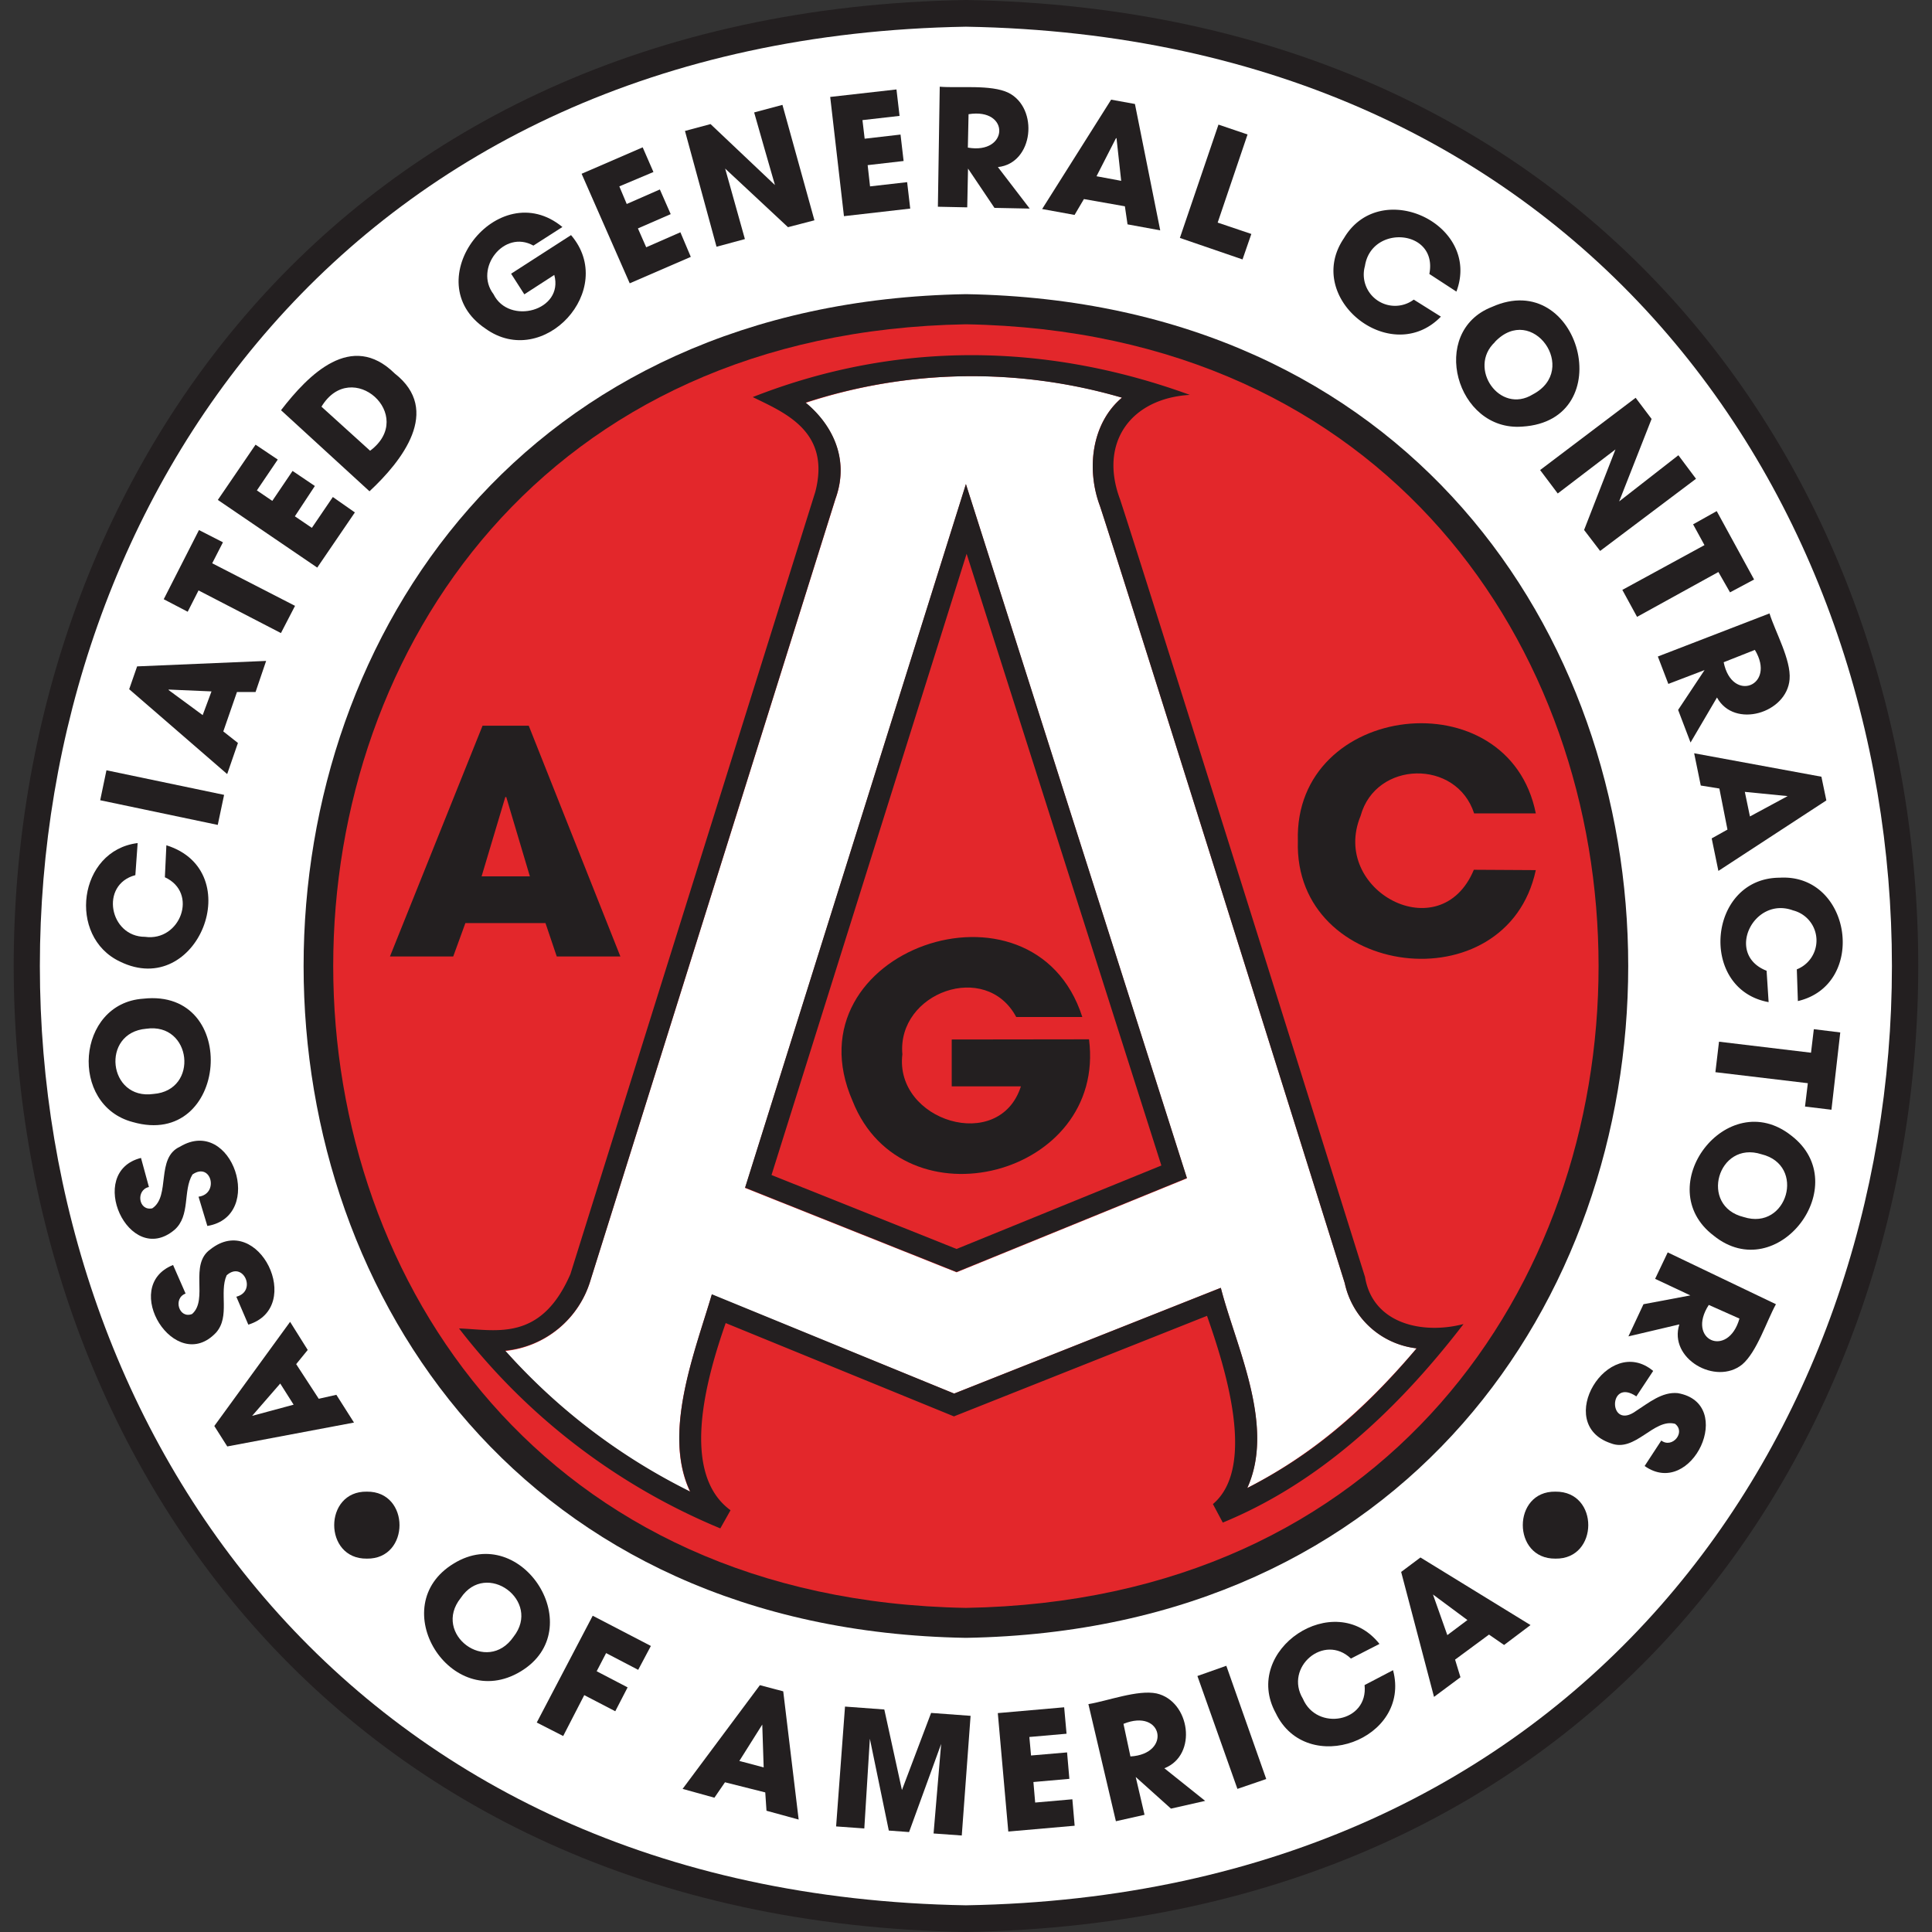 <svg id="Layer_1" data-name="Layer 1" xmlns="http://www.w3.org/2000/svg" viewBox="0 0 219.24 219.24"><rect x="0" y="0" width="219.24" height="219.24" fill="#333333" stroke="none"/><defs><style>.cls-1{fill:#231f20;}.cls-2{fill:#fff;}.cls-3{fill:#e3272b;}</style></defs><g id="Layer_1-2" data-name="Layer 1"><path class="cls-1" d="M109.61,219.24C253.69,216.8,253.71,2.45,109.63,0c-144.11,2.46-144.09,216.79,0,219.24"/></g><g id="Layer_1-3" data-name="Layer 1"><path class="cls-2" d="M109.61,216.21c140.1-2.37,140.12-210.8,0-213.18-140.12,2.39-140.11,210.8,0,213.18"/></g><g id="Layer_1-4" data-name="Layer 1"><path class="cls-1" d="M109.61,185.86c100.21-1.7,100.21-150.79,0-152.48-100.22,1.71-100.2,150.8,0,152.48"/></g><g id="Layer_1-5" data-name="Layer 1"><path class="cls-3" d="M109.61,182.46c95.73-1.63,95.72-144,0-145.66-95.74,1.64-95.72,144,0,145.66"/></g><g id="Layer_1-6" data-name="Layer 1"><path class="cls-2" d="M160.76,153a9.44,9.44,0,0,1-8.16-7.4c-.65-2.09-24.89-79.43-27.78-88.19-1.54-4.1-1-9.34,2.5-12.29a60.46,60.46,0,0,0-35.9.6c2.77,2.27,5.1,6.16,3.39,10.9L67,145.31a11.28,11.28,0,0,1-9.68,8,69.33,69.33,0,0,0,21,16c-3.18-6.66.52-15.83,2.45-22.39l27.5,11.22,30.26-12c1.7,6.64,6.22,15.64,3,22.72C148.65,165.19,154.51,160.34,160.76,153Zm-52.21-8.62-24-9.57,25.06-79.85,25.08,78.76Z"/></g><g id="Layer_1-7" data-name="Layer 1"><path class="cls-1" d="M41.63,176.87c4.93.08,4.95-7.66,0-7.6-4.93-.09-4.95,7.67,0,7.6"/></g><g id="Layer_1-8" data-name="Layer 1"><path class="cls-1" d="M176.51,176.87c4.93.09,5-7.66,0-7.6-4.93-.09-4.95,7.66,0,7.6"/></g><g id="Layer_1-9" data-name="Layer 1"><path class="cls-1" d="M81.74,173.44a72.55,72.55,0,0,1-29.65-22.69c4.11.13,9.26,1.62,12.64-6.17L92.52,55.81c1.79-6.89-3.54-9-7.1-10.75,16.36-6.43,33.34-6.17,49.6-.25-6.69.4-10.34,5.41-7.92,11.85,2.92,8.85,27.55,87.46,27.8,88.25.89,5.37,6.61,6.54,11.18,5.34-8.06,10.49-17,18.29-27.32,22.53l-1.12-2.1c5-4.22,1.35-15.6-.67-21.36l-28.72,11.41-25.9-10.59c-2.15,6.15-5.26,17,.55,21.24ZM57.33,153.26a69.33,69.33,0,0,0,21,16c-3.18-6.66.52-15.83,2.45-22.39l27.5,11.27,30.26-12c1.7,6.64,6.22,15.64,3,22.72,7.11-3.62,13-8.47,19.22-15.85a9.44,9.44,0,0,1-8.16-7.4c-.65-2.09-24.89-79.43-27.78-88.19-1.54-4.1-1-9.34,2.5-12.29a60.86,60.86,0,0,0-35.9.55c2.77,2.27,5.1,6.16,3.39,10.9L67,145.31A11.24,11.24,0,0,1,57.33,153.26Zm51.22-8.92-24-9.57,25.06-79.85,25.08,78.76Zm-21-11,21,8.39,23.24-9.47-22.1-69.42Z"/></g><g id="Layer_1-10" data-name="Layer 1"><path class="cls-1" d="M52.81,104.75l-1.38,3.79H44.25L54.76,82.35H60l10.4,26.19H63.18l-1.28-3.79Zm1.84-5.3h5.48l-2.68-9h-.11Z"/></g><g id="Layer_1-11" data-name="Layer 1"><path class="cls-1" d="M123.58,117.94c2,15.56-21.09,21.49-26.83,7-7.47-17.09,20.53-26.79,26.07-9.53h-7.5c-3.44-6.45-13.54-2.77-12.92,4.23-.92,7.56,11,11.28,13.45,3.64H108v-5.32Z"/></g><g id="Layer_1-12" data-name="Layer 1"><path class="cls-1" d="M174.28,98.74c-3.29,15.3-27.49,12.33-27-3.31-.47-15.75,23.92-18.55,27-3.13h-7c-2-6.18-11.16-6-12.88.28-3.5,8.47,9.06,15.22,12.85,6.12Z"/></g><g id="Layer_1-13" data-name="Layer 1"><path class="cls-1" d="M36.17,158.73l2-.45,2,3.15-14.38,2.71-1.47-2.32L32.92,150l2,3.19-1.31,1.61Zm-2.85.67L31.8,157l-3.19,3.67h0Z"/></g><g id="Layer_1-14" data-name="Layer 1"><path class="cls-1" d="M21.06,146.79c-1.46.54-.75,2.91.74,2.32,1.88-1.66-.38-5.61,2.08-7.34,5.45-4.32,10.75,6.56,4.3,8.55l-1.36-3.17c2.38-.61.77-4.12-1.1-2.43-.87,1.95.41,4.65-1.19,6.49-4.62,4.94-11-5.22-4.89-7.66Z"/></g><g id="Layer_1-15" data-name="Layer 1"><path class="cls-1" d="M16.9,134.7c-1.51.33-1.2,2.75.38,2.42,2.11-1.39.36-5.74,3.15-7,5.92-3.54,9.72,7.91,3.1,9l-1-3.32c2.37-.31,1.44-4-.69-2.52-1.11,1.84-.2,4.68-2.05,6.29C14.63,143.89,9.65,133,16,131.4Z"/></g><g id="Layer_1-16" data-name="Layer 1"><path class="cls-1" d="M15.07,127.33c-7.27-1.91-6.41-13.48,1.18-14C27.36,112.09,25.9,130.44,15.07,127.33Zm2.35-3.19c5.2-.4,4.35-8.15-.83-7.4C11.4,117.18,12.26,124.88,17.42,124.14Z"/></g><g id="Layer_1-17" data-name="Layer 1"><path class="cls-1" d="M18.88,95.92c9.34,2.92,3.54,17.52-5.26,13.2-6-2.82-4.74-12.62,2-13.45l-.26,3.64c-4.07,1.07-2.94,7,1.1,7,4,.56,6.09-5,2.25-6.76Z"/></g><g id="Layer_1-18" data-name="Layer 1"><path class="cls-1" d="M11.37,90.81l.71-3.4L25.43,90.2l-.72,3.41Z"/></g><g id="Layer_1-19" data-name="Layer 1"><path class="cls-1" d="M25.34,83,27,84.31l-1.22,3.53L14.66,78.21l.9-2.59L30.2,75,29,78.53H26.89ZM23,81.15,24,78.46l-4.86-.21v.06Z"/></g><g id="Layer_1-20" data-name="Layer 1"><path class="cls-1" d="M22.53,67,21.3,69.42,18.58,68l4-7.85,2.72,1.39-1.22,2.38,9.4,4.83-1.6,3.09Z"/></g><g id="Layer_1-21" data-name="Layer 1"><path class="cls-1" d="M24.72,56.73,29,50.46l2.52,1.69-2.37,3.5,1.75,1.19,2.3-3.4,2.53,1.71-2.27,3.44,1.93,1.31,2.38-3.5,2.5,1.75L36,64.41Z"/></g><g id="Layer_1-22" data-name="Layer 1"><path class="cls-1" d="M31.89,46.55c3.13-4.06,8-9,12.9-4.17,5.37,4.19.82,9.94-2.86,13.37ZM42,51.15c5.34-4-2.1-10.66-5.52-5Z"/></g><g id="Layer_1-23" data-name="Layer 1"><path class="cls-1" d="M64.8,26.68c5.3,6.18-3.13,15.35-9.71,10.61-8-5.38,1.44-17.54,8.73-11.53l-3.29,2.11C57.19,26,53.78,30.46,56,33.38c1.75,3.56,8,1.89,6.9-2.18L59.5,33.4,58,31.06Z"/></g><g id="Layer_1-24" data-name="Layer 1"><path class="cls-1" d="M66,19.72l6.93-3,1.22,2.8-3.87,1.63.84,2,3.76-1.65,1.23,2.8-3.72,1.62.94,2.14,3.88-1.7,1.18,2.79-6.93,3Z"/></g><g id="Layer_1-25" data-name="Layer 1"><path class="cls-1" d="M77.73,14.86l2.9-.78L87.94,21s-2.36-8.19-2.36-8.24l3.21-.86L92.42,25l-3,.78-7.13-6.65h0l2.24,8L81.31,28Z"/></g><g id="Layer_1-26" data-name="Layer 1"><path class="cls-1" d="M94.21,11l7.52-.85.35,3-4.21.48.25,2.11,4.07-.47.35,3-4.08.47.27,2.41,4.21-.48.35,3-7.52.86Z"/></g><g id="Layer_1-27" data-name="Layer 1"><path class="cls-1" d="M106.64,9.84c2.19.18,5.82-.27,7.8.69,3.46,1.74,2.87,8-1.2,8.43l3.61,4.71-4-.08-3-4.46h0l-.09,4.4-3.33-.07Zm3.19,6.91c4.66.81,4.82-4.55.08-3.79Z"/></g><g id="Layer_1-28" data-name="Layer 1"><path class="cls-1" d="M123,22.59l-1.06,1.8-3.68-.67,7.83-12.41,2.7.49,2.87,14.34-3.71-.68-.3-2.05ZM124.43,20l2.8.52-.53-4.84h-.06Z"/></g><g id="Layer_1-29" data-name="Layer 1"><path class="cls-1" d="M138.27,14.14l3.3,1.12-3.39,10L142,26.55l-1,2.89L133.89,27Z"/></g><g id="Layer_1-30" data-name="Layer 1"><path class="cls-1" d="M163.51,35.93c-5.68,5.85-15.63-2.1-11-8.9,4.14-7,15.63-1.56,12.76,6.06l-3.07-2c1-5.08-6.58-5.67-7.31-.9A3.55,3.55,0,0,0,160.43,34Z"/></g><g id="Layer_1-31" data-name="Layer 1"><path class="cls-1" d="M169.3,34.83c10-4.49,14.59,12.9,3.45,13.58C165.24,49,162.09,37.64,169.3,34.83Zm.33,4c-3.11,2.93.55,8.25,4.32,5.92,5.32-2.8-.07-10.42-4.32-5.94Z"/></g><g id="Layer_1-32" data-name="Layer 1"><path class="cls-1" d="M185.61,45.14l1.81,2.4-3.68,9.36h0l6.72-5.24,2,2.67-10.88,8.19-1.82-2.38L183.32,51h0l-6.55,5-2-2.66Z"/></g><g id="Layer_1-33" data-name="Layer 1"><path class="cls-1" d="M193.42,61.86l-1.29-2.36L194.81,58l4.24,7.76-2.73,1.46L195,64.91,185.77,70l-1.67-3.06Z"/></g><g id="Layer_1-34" data-name="Layer 1"><path class="cls-1" d="M200.8,69.61c.65,2.09,2.46,5.27,2.28,7.47-.3,3.85-6.28,5.65-8.24,2.07l-3,5.11-1.41-3.7,3-4.52-4.11,1.57-1.19-3.11Zm-5.2,5.54c.94,4.67,6,2.68,3.54-1.4Z"/></g><g id="Layer_1-35" data-name="Layer 1"><path class="cls-1" d="M195.11,89.48,193,89.14l-.75-3.66,14.44,2.66.56,2.69-12.25,8-.76-3.69,1.79-1Zm2.89.38.58,2.79,4.28-2.31Z"/></g><g id="Layer_1-36" data-name="Layer 1"><path class="cls-1" d="M200.7,113.72c-8-1.45-6.91-14.09,1.25-14.12,8.17-.49,10,12.14,2.07,14L203.9,110a3.52,3.52,0,0,0-.43-6.69c-4.48-1.65-7.75,5-3,6.85Z"/></g><g id="Layer_1-37" data-name="Layer 1"><path class="cls-1" d="M205.51,119.46l.32-2.67,3,.37-1,8.77-3-.36.32-2.65-10.49-1.25.41-3.46Z"/></g><g id="Layer_1-38" data-name="Layer 1"><path class="cls-1" d="M203.28,128.87c7.26,5.57-1.58,17.17-8.8,11.36C187.17,134.7,196,123.09,203.28,128.87Zm-3.4,2.11c-4.94-1.59-7.11,5.89-2,7.13,4.94,1.58,7.1-5.9,2-7.13Z"/></g><g id="Layer_1-39" data-name="Layer 1"><path class="cls-1" d="M201.53,148c-1.06,1.92-2.16,5.42-3.83,6.84-3,2.42-8.38-.67-7.13-4.55l-5.78,1.36L186.5,148l5.32-1-4-1.88,1.43-3Zm-7.62.08c-2.59,4,2.19,6.1,3.48,1.55Z"/></g><g id="Layer_1-40" data-name="Layer 1"><path class="cls-1" d="M188.52,163.47c1.25.94,2.81-.95,1.56-1.9-2.42-.65-4.52,3.3-7.29,2.21-6.57-2.2-.33-12.49,4.81-8.21l-1.91,2.89c-3.25-2.21-3.21,4,0,1.63,1.38-.88,2.92-2.18,4.7-2,6.68,1.16,1.6,12.06-3.76,8.27Z"/></g><g id="Layer_1-41" data-name="Layer 1"><path class="cls-1" d="M51.5,177.42c7.77-4.77,15.51,7.49,7.57,12.26S43.54,182.23,51.5,177.42Zm.78,3.92c-3.26,4.08,3,8.77,6,4.39C61.48,181.66,55.17,177,52.28,181.34Z"/></g><g id="Layer_1-42" data-name="Layer 1"><path class="cls-1" d="M67.26,183.35l6.6,3.43-1.44,2.71-3.64-1.9-1.07,2.06,3.51,1.83-1.4,2.71-3.52-1.83L63.91,197l-3-1.53Z"/></g><g id="Layer_1-43" data-name="Layer 1"><path class="cls-1" d="M82.27,202.25,81.07,204l-3.61-1,8.77-11.77,2.65.7,1.75,14.55-3.65-1-.14-2.08Zm1.63-2.42,2.76.73-.16-4.86h0Z"/></g><g id="Layer_1-44" data-name="Layer 1"><path class="cls-1" d="M95.89,193.66l4.46.33,2,9.14h0l3.31-8.75,4.48.33-1,13.58-3.2-.23.86-10.16h0l-3.64,10-2.3-.17-2.15-10.42h0l-.63,10.18-3.2-.23Z"/></g><g id="Layer_1-45" data-name="Layer 1"><path class="cls-1" d="M113.23,194.4l7.53-.66.27,3-4.22.37.19,2.1,4.09-.35.26,3-4.08.36.2,2.33,4.22-.37.26,3-7.53.66Z"/></g><g id="Layer_1-46" data-name="Layer 1"><path class="cls-1" d="M123.51,193.38c2.16-.35,5.6-1.66,7.74-1.21,3.8.87,4.69,7,.88,8.49l4.63,3.7-3.88.88-4-3.59h0l1,4.29-3.25.73Zm4.77,5.94c4.7-.28,3.69-5.52-.79-3.7Z"/></g><g id="Layer_1-47" data-name="Layer 1"><path class="cls-1" d="M135.88,190.19l3.28-1.16,4.53,12.85L140.42,203Z"/></g><g id="Layer_1-48" data-name="Layer 1"><path class="cls-1" d="M158.08,189.53c2.1,7.88-9.79,12.21-13.31,4.87-3.93-7.17,6.69-14.26,11.77-7.85l-3.24,1.66c-3.05-2.91-7.59,1-5.45,4.56,1.58,3.71,7.44,2.68,7-1.55Z"/></g><g id="Layer_1-49" data-name="Layer 1"><path class="cls-1" d="M165.12,188.33l.61,2-3,2.23L159,178.38l2.19-1.64,12.49,7.67-3,2.26-1.71-1.18Zm-.88-2.78,2.28-1.71-3.91-2.9h0Z"/></g></svg>